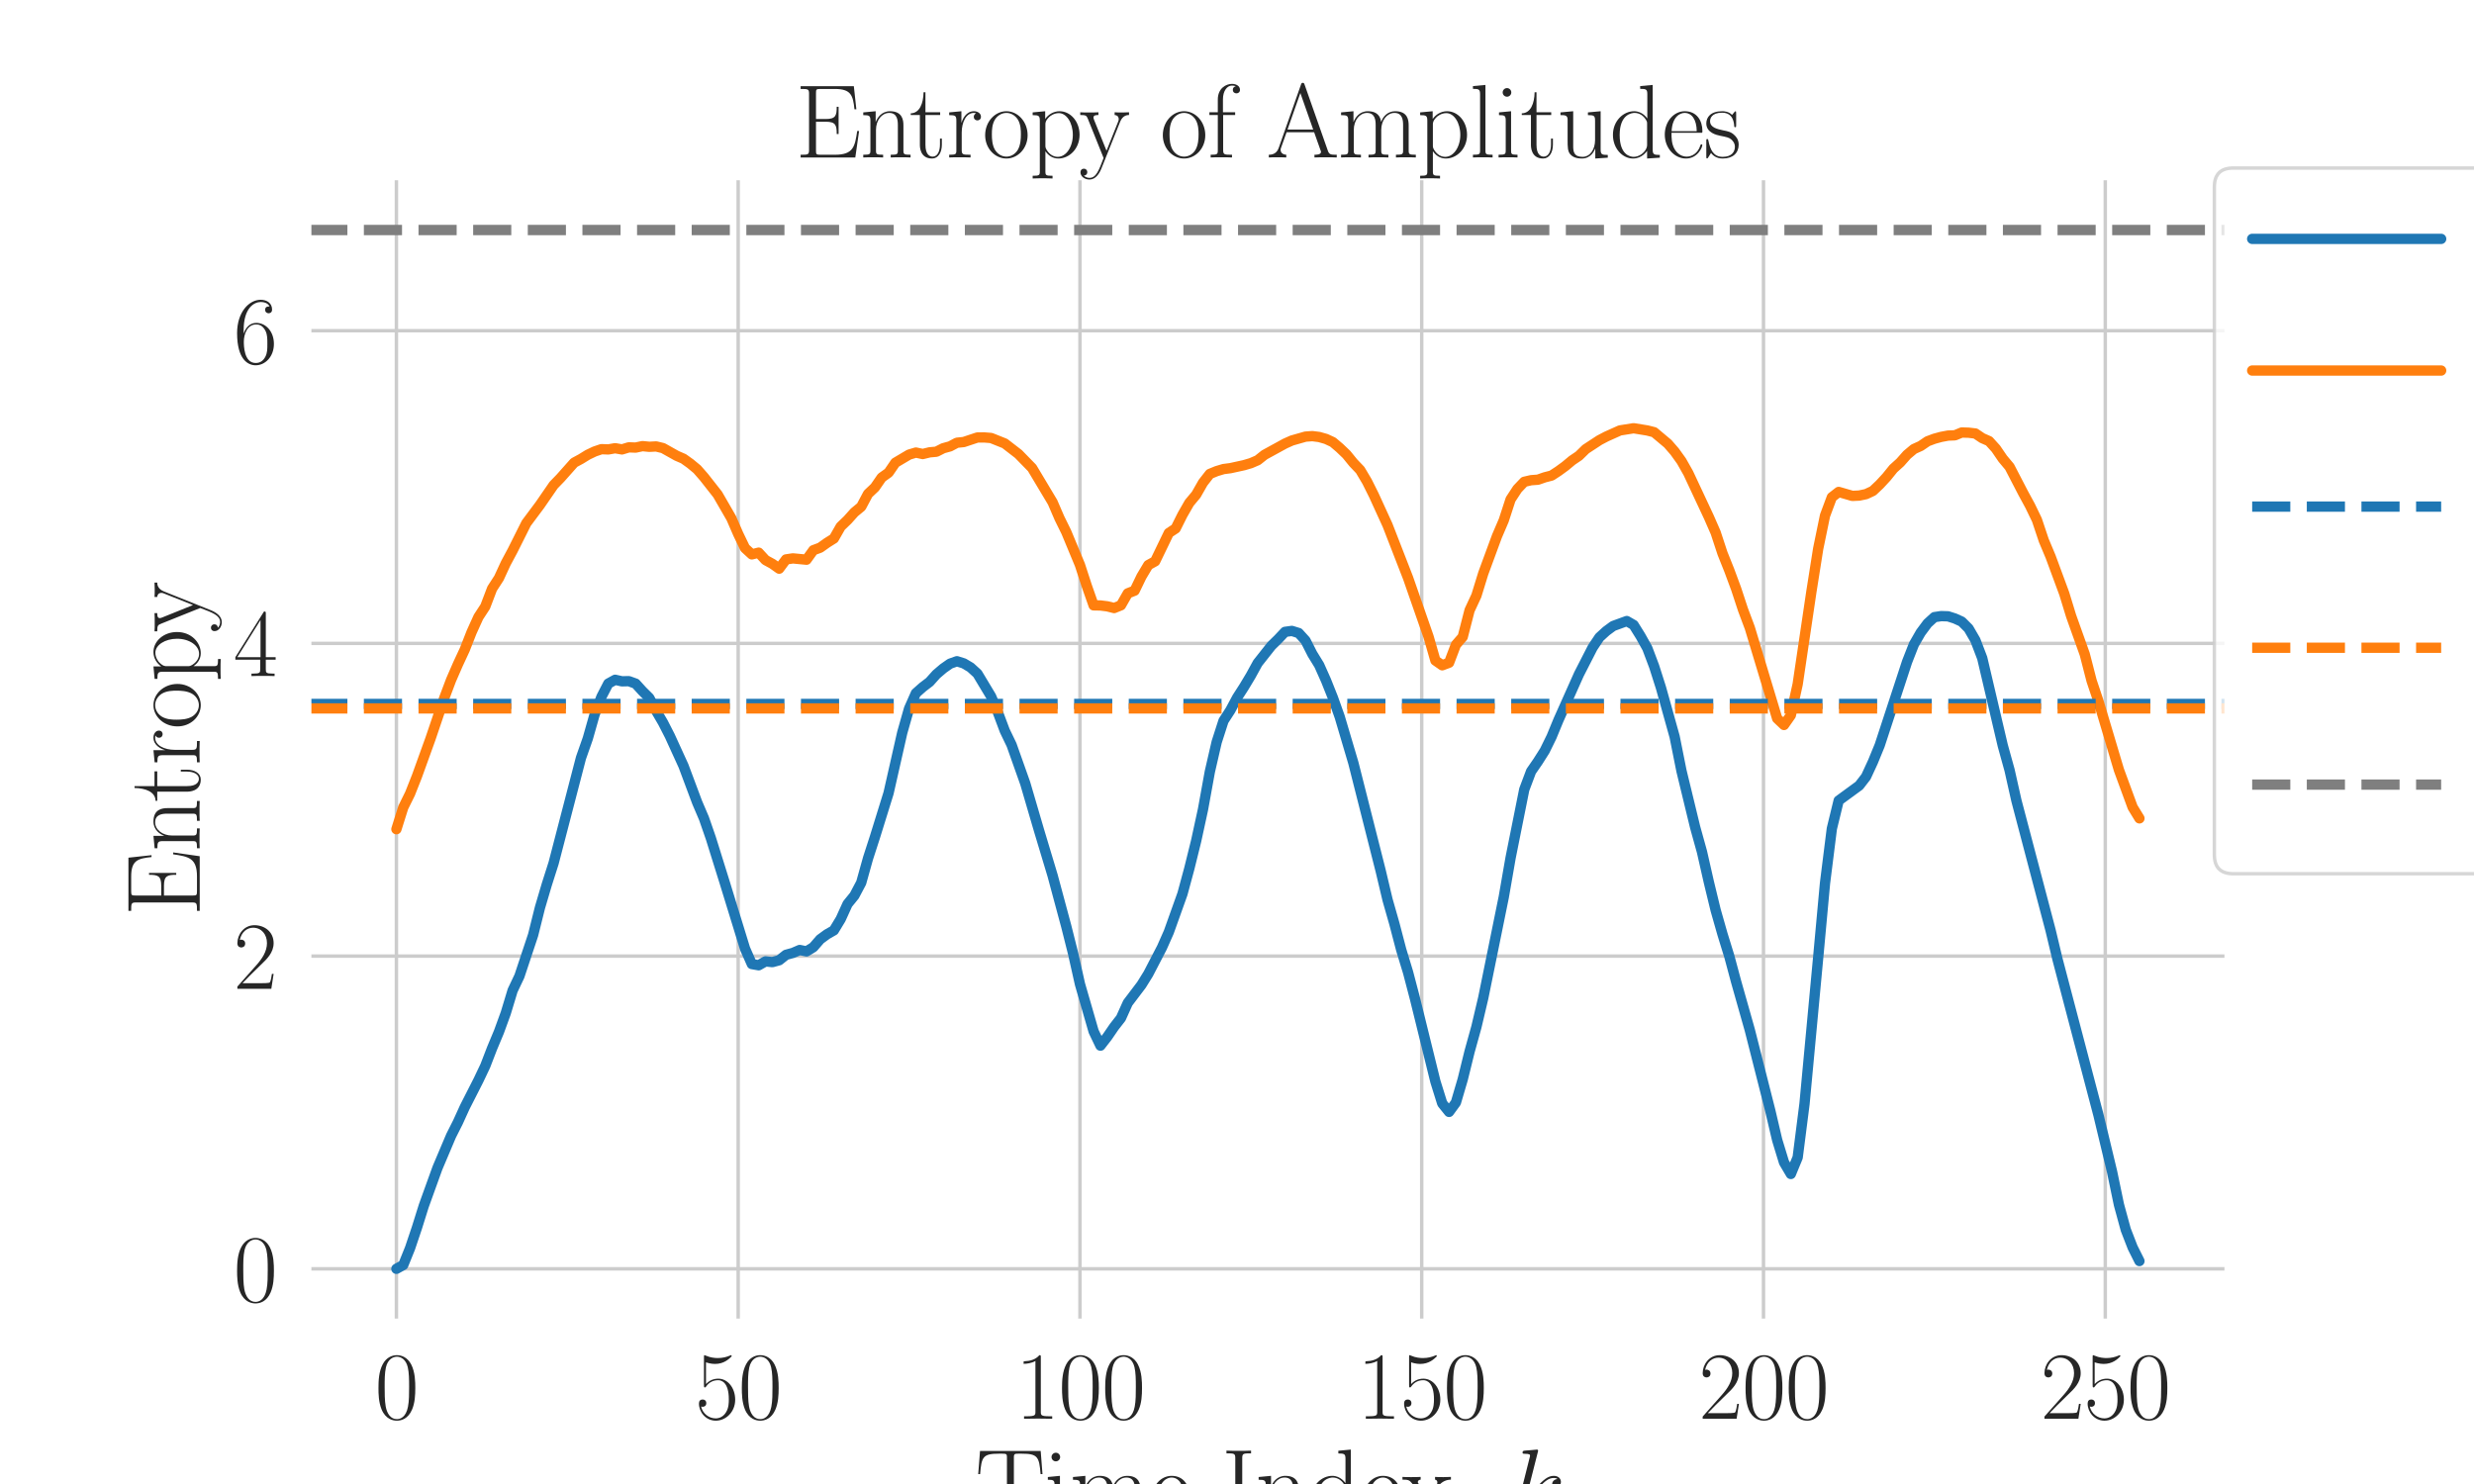 <?xml version="1.0" encoding="utf-8" standalone="no"?>
<!DOCTYPE svg PUBLIC "-//W3C//DTD SVG 1.1//EN"
  "http://www.w3.org/Graphics/SVG/1.1/DTD/svg11.dtd">
<svg xmlns:xlink="http://www.w3.org/1999/xlink" width="720pt" height="432pt" viewBox="0 0 720 432" xmlns="http://www.w3.org/2000/svg" version="1.1">
 <defs>
  <style type="text/css">*{stroke-linejoin: round; stroke-linecap: butt}</style>
 </defs>
 <g id="figure_1">
  <g id="patch_1">
   <path d="M 0 432 
L 720 432 
L 720 0 
L 0 0 
z
" style="fill: #ffffff"/>
  </g>
  <g id="axes_1">
   <g id="patch_2">
    <path d="M 90 384.48 
L 648 384.48 
L 648 51.84 
L 90 51.84 
z
" style="fill: #ffffff"/>
   </g>
   <g id="matplotlib.axis_1">
    <g id="xtick_1">
     <g id="line2d_1">
      <path d="M 115.364 384.48 
L 115.364 51.84 
" clip-path="url(#p16742c517a)" style="fill: none; stroke: #cccccc; stroke-linecap: round"/>
     </g>
     <g id="text_1">
      <!-- $\mathdefault{0}$ -->
      <g style="fill: #262626" transform="translate(109.081 413.006) scale(0.275 -0.275)">
       <defs>
        <path id="CMR17-30" d="M 2688 2038 
C 2688 2430 2682 3099 2413 3613 
C 2176 4063 1798 4224 1466 4224 
C 1158 4224 768 4082 525 3620 
C 269 3137 243 2539 243 2038 
C 243 1671 250 1112 448 623 
C 723 -39 1216 -128 1466 -128 
C 1760 -128 2208 -7 2470 604 
C 2662 1048 2688 1568 2688 2038 
z
M 1466 -26 
C 1056 -26 813 328 723 816 
C 653 1196 653 1749 653 2109 
C 653 2604 653 3015 736 3407 
C 858 3954 1216 4121 1466 4121 
C 1728 4121 2067 3947 2189 3420 
C 2272 3054 2278 2623 2278 2109 
C 2278 1691 2278 1176 2202 797 
C 2067 96 1690 -26 1466 -26 
z
" transform="scale(0.016)"/>
       </defs>
       <use xlink:href="#CMR17-30" transform="scale(0.996)"/>
      </g>
     </g>
    </g>
    <g id="xtick_2">
     <g id="line2d_2">
      <path d="M 214.829 384.48 
L 214.829 51.84 
" clip-path="url(#p16742c517a)" style="fill: none; stroke: #cccccc; stroke-linecap: round"/>
     </g>
     <g id="text_2">
      <!-- $\mathdefault{50}$ -->
      <g style="fill: #262626" transform="translate(202.264 413.006) scale(0.275 -0.275)">
       <defs>
        <path id="CMR17-35" d="M 730 3750 
C 794 3724 1056 3641 1325 3641 
C 1920 3641 2246 3961 2432 4140 
C 2432 4191 2432 4224 2394 4224 
C 2387 4224 2374 4224 2323 4198 
C 2099 4102 1837 4032 1517 4032 
C 1325 4032 1037 4055 723 4191 
C 653 4224 640 4224 634 4224 
C 602 4224 595 4217 595 4090 
L 595 2231 
C 595 2113 595 2080 659 2080 
C 691 2080 704 2093 736 2139 
C 941 2435 1222 2560 1542 2560 
C 1766 2560 2246 2415 2246 1293 
C 2246 1087 2246 716 2054 422 
C 1894 159 1645 25 1370 25 
C 947 25 518 319 403 812 
C 429 806 480 793 506 793 
C 589 793 749 838 749 1036 
C 749 1209 627 1280 506 1280 
C 358 1280 262 1190 262 1011 
C 262 454 704 -128 1382 -128 
C 2042 -128 2669 441 2669 1267 
C 2669 2054 2170 2662 1549 2662 
C 1222 2662 947 2540 730 2304 
L 730 3750 
z
" transform="scale(0.016)"/>
       </defs>
       <use xlink:href="#CMR17-35" transform="scale(0.996)"/>
       <use xlink:href="#CMR17-30" transform="translate(45.69 0) scale(0.996)"/>
      </g>
     </g>
    </g>
    <g id="xtick_3">
     <g id="line2d_3">
      <path d="M 314.294 384.48 
L 314.294 51.84 
" clip-path="url(#p16742c517a)" style="fill: none; stroke: #cccccc; stroke-linecap: round"/>
     </g>
     <g id="text_3">
      <!-- $\mathdefault{100}$ -->
      <g style="fill: #262626" transform="translate(295.447 413.006) scale(0.275 -0.275)">
       <defs>
        <path id="CMR17-31" d="M 1702 4083 
C 1702 4217 1696 4224 1606 4224 
C 1357 3927 979 3833 621 3820 
C 602 3820 570 3820 563 3808 
C 557 3795 557 3782 557 3648 
C 755 3648 1088 3686 1344 3839 
L 1344 467 
C 1344 243 1331 166 781 166 
L 589 166 
L 589 0 
C 896 6 1216 12 1523 12 
C 1830 12 2150 6 2458 0 
L 2458 166 
L 2266 166 
C 1715 166 1702 236 1702 467 
L 1702 4083 
z
" transform="scale(0.016)"/>
       </defs>
       <use xlink:href="#CMR17-31" transform="scale(0.996)"/>
       <use xlink:href="#CMR17-30" transform="translate(45.69 0) scale(0.996)"/>
       <use xlink:href="#CMR17-30" transform="translate(91.381 0) scale(0.996)"/>
      </g>
     </g>
    </g>
    <g id="xtick_4">
     <g id="line2d_4">
      <path d="M 413.759 384.48 
L 413.759 51.84 
" clip-path="url(#p16742c517a)" style="fill: none; stroke: #cccccc; stroke-linecap: round"/>
     </g>
     <g id="text_4">
      <!-- $\mathdefault{150}$ -->
      <g style="fill: #262626" transform="translate(394.912 413.006) scale(0.275 -0.275)">
       <use xlink:href="#CMR17-31" transform="scale(0.996)"/>
       <use xlink:href="#CMR17-35" transform="translate(45.69 0) scale(0.996)"/>
       <use xlink:href="#CMR17-30" transform="translate(91.381 0) scale(0.996)"/>
      </g>
     </g>
    </g>
    <g id="xtick_5">
     <g id="line2d_5">
      <path d="M 513.225 384.48 
L 513.225 51.84 
" clip-path="url(#p16742c517a)" style="fill: none; stroke: #cccccc; stroke-linecap: round"/>
     </g>
     <g id="text_5">
      <!-- $\mathdefault{200}$ -->
      <g style="fill: #262626" transform="translate(494.377 413.006) scale(0.275 -0.275)">
       <defs>
        <path id="CMR17-32" d="M 2669 990 
L 2554 990 
C 2490 537 2438 460 2413 422 
C 2381 371 1920 371 1830 371 
L 602 371 
C 832 620 1280 1073 1824 1596 
C 2214 1966 2669 2400 2669 3033 
C 2669 3788 2067 4224 1395 4224 
C 691 4224 262 3603 262 3027 
C 262 2777 448 2745 525 2745 
C 589 2745 781 2783 781 3007 
C 781 3206 614 3264 525 3264 
C 486 3264 448 3257 422 3244 
C 544 3788 915 4057 1306 4057 
C 1862 4057 2227 3616 2227 3033 
C 2227 2477 1901 1998 1536 1583 
L 262 147 
L 262 0 
L 2515 0 
L 2669 990 
z
" transform="scale(0.016)"/>
       </defs>
       <use xlink:href="#CMR17-32" transform="scale(0.996)"/>
       <use xlink:href="#CMR17-30" transform="translate(45.69 0) scale(0.996)"/>
       <use xlink:href="#CMR17-30" transform="translate(91.381 0) scale(0.996)"/>
      </g>
     </g>
    </g>
    <g id="xtick_6">
     <g id="line2d_6">
      <path d="M 612.69 384.48 
L 612.69 51.84 
" clip-path="url(#p16742c517a)" style="fill: none; stroke: #cccccc; stroke-linecap: round"/>
     </g>
     <g id="text_6">
      <!-- $\mathdefault{250}$ -->
      <g style="fill: #262626" transform="translate(593.843 413.006) scale(0.275 -0.275)">
       <use xlink:href="#CMR17-32" transform="scale(0.996)"/>
       <use xlink:href="#CMR17-35" transform="translate(45.69 0) scale(0.996)"/>
       <use xlink:href="#CMR17-30" transform="translate(91.381 0) scale(0.996)"/>
      </g>
     </g>
    </g>
    <g id="text_7">
     <!-- Time Index, $k$ -->
     <g style="fill: #262626" transform="translate(283.837 443.09) scale(0.3 -0.3)">
      <defs>
       <path id="CMR17-54" d="M 3981 4332 
L 288 4332 
L 179 2924 
L 294 2924 
C 378 3981 467 4166 1453 4166 
C 1568 4166 1754 4166 1805 4159 
C 1926 4140 1926 4064 1926 3917 
L 1926 465 
C 1926 236 1907 166 1376 166 
L 1197 166 
L 1197 0 
C 1504 6 1824 12 2138 12 
C 2451 12 2771 6 3078 0 
L 3078 166 
L 2899 166 
C 2368 166 2349 236 2349 465 
L 2349 3917 
C 2349 4057 2349 4134 2464 4159 
C 2515 4166 2701 4166 2816 4166 
C 3795 4166 3891 3981 3974 2924 
L 4090 2924 
L 3981 4332 
z
" transform="scale(0.016)"/>
       <path id="CMR17-69" d="M 992 3961 
C 992 4102 877 4224 730 4224 
C 589 4224 467 4108 467 3961 
C 467 3820 582 3699 730 3699 
C 870 3699 992 3814 992 3961 
z
M 243 2745 
L 243 2579 
C 602 2579 653 2540 653 2231 
L 653 443 
C 653 198 627 166 218 166 
L 218 0 
C 371 12 646 12 806 12 
C 960 12 1222 12 1370 0 
L 1370 166 
C 992 166 979 205 979 436 
L 979 2816 
L 243 2745 
z
" transform="scale(0.016)"/>
       <path id="CMR17-6d" d="M 4326 1954 
C 4326 2276 4269 2816 3507 2816 
C 3072 2816 2771 2520 2656 2173 
L 2650 2173 
C 2573 2700 2195 2816 1837 2816 
C 1331 2816 1069 2424 973 2166 
L 966 2166 
L 966 2816 
L 211 2745 
L 211 2578 
C 589 2578 646 2540 646 2231 
L 646 443 
C 646 198 621 166 211 166 
L 211 0 
C 365 12 646 12 813 12 
C 979 12 1267 12 1421 0 
L 1421 166 
C 1011 166 986 192 986 443 
L 986 1678 
C 986 2269 1344 2713 1792 2713 
C 2266 2713 2317 2289 2317 1980 
L 2317 443 
C 2317 198 2291 166 1882 166 
L 1882 0 
C 2035 12 2317 12 2483 12 
C 2650 12 2938 12 3091 0 
L 3091 166 
C 2682 166 2656 192 2656 443 
L 2656 1678 
C 2656 2269 3014 2713 3462 2713 
C 3936 2713 3987 2289 3987 1980 
L 3987 443 
C 3987 198 3962 166 3552 166 
L 3552 0 
C 3706 12 3987 12 4154 12 
C 4320 12 4608 12 4762 0 
L 4762 166 
C 4352 166 4326 192 4326 443 
L 4326 1954 
z
" transform="scale(0.016)"/>
       <path id="CMR17-65" d="M 2438 1503 
C 2464 1529 2464 1542 2464 1606 
C 2464 2251 2118 2816 1389 2816 
C 710 2816 173 2175 173 1394 
C 173 554 781 -64 1459 -64 
C 2176 -64 2458 619 2458 755 
C 2458 800 2419 800 2406 800 
C 2362 800 2355 787 2330 709 
C 2189 270 1837 51 1504 51 
C 1229 51 954 206 781 490 
C 582 819 582 1200 582 1503 
L 2438 1503 
z
M 589 1600 
C 634 2511 1126 2713 1382 2713 
C 1818 2713 2112 2308 2118 1600 
L 589 1600 
z
" transform="scale(0.016)"/>
       <path id="CMR17-49" d="M 1261 3898 
C 1261 4185 1338 4185 1798 4185 
L 1798 4352 
C 1594 4339 1267 4339 1050 4339 
C 832 4339 506 4339 301 4352 
L 301 4185 
C 762 4185 838 4185 838 3898 
L 838 453 
C 838 166 762 166 301 166 
L 301 0 
C 506 12 832 12 1050 12 
C 1267 12 1594 12 1798 0 
L 1798 166 
C 1338 166 1261 166 1261 453 
L 1261 3898 
z
" transform="scale(0.016)"/>
       <path id="CMR17-6e" d="M 2656 1954 
C 2656 2282 2592 2816 1837 2816 
C 1331 2816 1069 2424 973 2166 
L 966 2166 
L 966 2816 
L 211 2745 
L 211 2578 
C 589 2578 646 2540 646 2231 
L 646 443 
C 646 198 621 166 211 166 
L 211 0 
C 365 12 646 12 813 12 
C 979 12 1267 12 1421 0 
L 1421 166 
C 1011 166 986 192 986 443 
L 986 1678 
C 986 2269 1344 2713 1792 2713 
C 2266 2713 2317 2289 2317 1980 
L 2317 443 
C 2317 198 2291 166 1882 166 
L 1882 0 
C 2035 12 2317 12 2483 12 
C 2650 12 2938 12 3091 0 
L 3091 166 
C 2682 166 2656 192 2656 443 
L 2656 1954 
z
" transform="scale(0.016)"/>
       <path id="CMR17-64" d="M 1869 4345 
L 1869 4179 
C 2246 4179 2304 4141 2304 3843 
L 2304 2371 
C 2278 2403 2016 2816 1498 2816 
C 845 2816 211 2228 211 1376 
C 211 529 806 -64 1434 -64 
C 1978 -64 2259 361 2291 406 
L 2291 -64 
L 3066 -13 
L 3066 154 
C 2688 154 2630 193 2630 503 
L 2630 4416 
L 1869 4345 
z
M 2291 762 
C 2291 568 2176 393 2029 264 
C 1811 70 1594 38 1472 38 
C 1286 38 621 135 621 1369 
C 621 2636 1363 2713 1530 2713 
C 1824 2713 2061 2545 2208 2313 
C 2291 2177 2291 2157 2291 2041 
L 2291 762 
z
" transform="scale(0.016)"/>
       <path id="CMR17-78" d="M 1664 1491 
C 1856 1740 2074 2022 2253 2233 
C 2464 2476 2707 2579 2989 2585 
L 2989 2752 
C 2880 2745 2656 2739 2541 2739 
C 2368 2739 2170 2739 2022 2752 
L 2022 2585 
C 2112 2572 2163 2508 2163 2419 
C 2163 2304 2099 2233 2067 2188 
L 1594 1587 
L 1030 2323 
C 973 2393 973 2406 973 2438 
C 973 2515 1037 2579 1146 2585 
L 1146 2752 
C 992 2739 717 2739 557 2739 
C 384 2739 179 2739 38 2752 
L 38 2585 
C 384 2585 461 2560 614 2368 
L 1350 1414 
C 1363 1401 1395 1363 1395 1344 
C 1395 1318 838 633 768 544 
C 480 198 179 172 6 166 
L 6 0 
C 115 6 339 12 454 12 
C 582 12 864 12 979 0 
L 979 166 
C 941 172 838 185 838 332 
C 838 448 890 518 947 595 
L 1478 1248 
L 2035 524 
C 2086 454 2163 358 2163 313 
C 2163 224 2086 172 1984 166 
L 1984 0 
C 2138 12 2413 12 2573 12 
C 2746 12 2950 12 3091 0 
L 3091 166 
C 2771 166 2675 179 2522 377 
L 1664 1491 
z
" transform="scale(0.016)"/>
       <path id="CMR17-2c" d="M 1011 102 
C 1024 44 1024 25 1024 -76 
C 1024 -451 896 -795 627 -1108 
C 595 -1140 595 -1152 595 -1165 
C 595 -1191 621 -1216 646 -1216 
C 685 -1216 1126 -776 1126 -82 
C 1126 128 1101 524 800 524 
C 659 524 538 428 538 262 
C 538 96 659 0 800 0 
C 877 0 960 32 1011 102 
z
" transform="scale(0.016)"/>
       <path id="CMMI12-6b" d="M 1798 4255 
C 1805 4281 1818 4319 1818 4351 
C 1818 4416 1754 4416 1741 4416 
C 1734 4416 1504 4396 1389 4383 
C 1280 4377 1184 4364 1069 4358 
C 915 4345 870 4339 870 4223 
C 870 4159 934 4159 998 4159 
C 1325 4159 1325 4103 1325 4040 
C 1325 4014 1325 4002 1293 3888 
L 378 250 
C 352 153 352 141 352 102 
C 352 -39 461 -64 525 -64 
C 704 -64 742 76 794 275 
L 1094 1476 
C 1555 1425 1830 1232 1830 924 
C 1830 885 1830 860 1811 763 
C 1786 667 1786 590 1786 558 
C 1786 185 2029 -64 2355 -64 
C 2650 -64 2803 205 2854 295 
C 2989 532 3072 892 3072 917 
C 3072 949 3046 975 3008 975 
C 2950 975 2944 949 2918 847 
C 2829 513 2694 64 2368 64 
C 2240 64 2157 128 2157 372 
C 2157 494 2182 635 2208 731 
C 2234 847 2234 853 2234 930 
C 2234 1309 1894 1521 1306 1598 
C 1536 1739 1766 1989 1856 2086 
C 2221 2495 2470 2687 2765 2687 
C 2912 2687 2950 2655 2995 2624 
C 2758 2598 2669 2431 2669 2303 
C 2669 2150 2790 2099 2880 2099 
C 3053 2099 3206 2246 3206 2451 
C 3206 2634 3059 2816 2771 2816 
C 2419 2816 2131 2579 1677 2067 
C 1613 1989 1376 1746 1139 1656 
L 1798 4255 
z
" transform="scale(0.016)"/>
      </defs>
      <use xlink:href="#CMR17-54" transform="scale(0.996)"/>
      <use xlink:href="#CMR17-69" transform="translate(66.51 0) scale(0.996)"/>
      <use xlink:href="#CMR17-6d" transform="translate(91.381 0) scale(0.996)"/>
      <use xlink:href="#CMR17-65" transform="translate(168.301 0) scale(0.996)"/>
      <use xlink:href="#CMR17-49" transform="translate(238.862 0) scale(0.996)"/>
      <use xlink:href="#CMR17-6e" transform="translate(271.501 0) scale(0.996)"/>
      <use xlink:href="#CMR17-64" transform="translate(322.396 0) scale(0.996)"/>
      <use xlink:href="#CMR17-65" transform="translate(373.291 0) scale(0.996)"/>
      <use xlink:href="#CMR17-78" transform="translate(413.777 0) scale(0.996)"/>
      <use xlink:href="#CMR17-2c" transform="translate(462.07 0) scale(0.996)"/>
      <use xlink:href="#CMMI12-6b" transform="translate(517.017 0) scale(0.996)"/>
     </g>
    </g>
   </g>
   <g id="matplotlib.axis_2">
    <g id="ytick_1">
     <g id="line2d_7">
      <path d="M 90 369.36 
L 648 369.36 
" clip-path="url(#p16742c517a)" style="fill: none; stroke: #cccccc; stroke-linecap: round"/>
     </g>
     <g id="text_8">
      <!-- $\mathdefault{0}$ -->
      <g style="fill: #262626" transform="translate(67.935 378.873) scale(0.275 -0.275)">
       <use xlink:href="#CMR17-30" transform="scale(0.996)"/>
      </g>
     </g>
    </g>
    <g id="ytick_2">
     <g id="line2d_8">
      <path d="M 90 278.329 
L 648 278.329 
" clip-path="url(#p16742c517a)" style="fill: none; stroke: #cccccc; stroke-linecap: round"/>
     </g>
     <g id="text_9">
      <!-- $\mathdefault{2}$ -->
      <g style="fill: #262626" transform="translate(67.935 287.841) scale(0.275 -0.275)">
       <use xlink:href="#CMR17-32" transform="scale(0.996)"/>
      </g>
     </g>
    </g>
    <g id="ytick_3">
     <g id="line2d_9">
      <path d="M 90 187.297 
L 648 187.297 
" clip-path="url(#p16742c517a)" style="fill: none; stroke: #cccccc; stroke-linecap: round"/>
     </g>
     <g id="text_10">
      <!-- $\mathdefault{4}$ -->
      <g style="fill: #262626" transform="translate(67.935 196.81) scale(0.275 -0.275)">
       <defs>
        <path id="CMR17-34" d="M 2150 4147 
C 2150 4281 2144 4288 2029 4288 
L 128 1254 
L 128 1088 
L 1779 1088 
L 1779 460 
C 1779 230 1766 166 1318 166 
L 1197 166 
L 1197 0 
C 1402 12 1747 12 1965 12 
C 2182 12 2528 12 2733 0 
L 2733 166 
L 2611 166 
C 2163 166 2150 230 2150 460 
L 2150 1088 
L 2803 1088 
L 2803 1254 
L 2150 1254 
L 2150 4147 
z
M 1798 3723 
L 1798 1254 
L 256 1254 
L 1798 3723 
z
" transform="scale(0.016)"/>
       </defs>
       <use xlink:href="#CMR17-34" transform="scale(0.996)"/>
      </g>
     </g>
    </g>
    <g id="ytick_4">
     <g id="line2d_10">
      <path d="M 90 96.266 
L 648 96.266 
" clip-path="url(#p16742c517a)" style="fill: none; stroke: #cccccc; stroke-linecap: round"/>
     </g>
     <g id="text_11">
      <!-- $\mathdefault{6}$ -->
      <g style="fill: #262626" transform="translate(67.935 105.779) scale(0.275 -0.275)">
       <defs>
        <path id="CMR17-36" d="M 678 2198 
C 678 3712 1395 4076 1811 4076 
C 1946 4076 2272 4049 2400 3782 
C 2298 3782 2106 3782 2106 3558 
C 2106 3385 2246 3328 2336 3328 
C 2394 3328 2566 3353 2566 3571 
C 2566 3987 2246 4224 1805 4224 
C 1043 4224 243 3411 243 2011 
C 243 257 966 -128 1478 -128 
C 2099 -128 2688 431 2688 1295 
C 2688 2101 2170 2688 1517 2688 
C 1126 2688 838 2430 678 1979 
L 678 2198 
z
M 1478 25 
C 691 25 691 1212 691 1450 
C 691 1914 909 2585 1504 2585 
C 1613 2585 1926 2585 2138 2140 
C 2253 1889 2253 1624 2253 1302 
C 2253 954 2253 696 2118 438 
C 1978 173 1773 25 1478 25 
z
" transform="scale(0.016)"/>
       </defs>
       <use xlink:href="#CMR17-36" transform="scale(0.996)"/>
      </g>
     </g>
    </g>
    <g id="text_12">
     <!-- Entropy -->
     <g style="fill: #262626" transform="translate(58.122 266.718) rotate(-90) scale(0.3 -0.3)">
      <defs>
       <path id="CMR17-45" d="M 3885 1614 
L 3770 1614 
C 3629 676 3546 166 2419 166 
L 1530 166 
C 1274 166 1261 198 1261 415 
L 1261 2176 
L 1862 2176 
C 2464 2176 2522 1959 2522 1429 
L 2637 1429 
L 2637 3086 
L 2522 3086 
C 2522 2558 2464 2342 1862 2342 
L 1261 2342 
L 1261 3924 
C 1261 4141 1274 4172 1530 4172 
L 2406 4172 
C 3398 4172 3514 3778 3603 2933 
L 3718 2933 
L 3565 4339 
L 326 4339 
L 326 4172 
C 768 4172 838 4172 838 3886 
L 838 453 
C 838 166 768 166 326 166 
L 326 0 
L 3654 0 
L 3885 1614 
z
" transform="scale(0.016)"/>
       <path id="CMR17-74" d="M 966 2585 
L 1862 2585 
L 1862 2752 
L 966 2752 
L 966 3968 
L 851 3968 
C 838 3292 614 2700 70 2687 
L 70 2585 
L 627 2585 
L 627 778 
C 627 655 627 -64 1370 -64 
C 1747 -64 1965 308 1965 784 
L 1965 1151 
L 1850 1151 
L 1850 790 
C 1850 347 1677 51 1408 51 
C 1222 51 966 179 966 765 
L 966 2585 
z
" transform="scale(0.016)"/>
       <path id="CMR17-72" d="M 960 1517 
C 960 2134 1222 2713 1702 2713 
C 1747 2713 1792 2707 1837 2687 
C 1837 2687 1696 2642 1696 2475 
C 1696 2321 1818 2257 1914 2257 
C 1990 2257 2131 2302 2131 2482 
C 2131 2687 1926 2816 1709 2816 
C 1222 2816 1011 2340 947 2115 
L 941 2115 
L 941 2816 
L 198 2745 
L 198 2578 
C 576 2578 634 2540 634 2231 
L 634 443 
C 634 198 608 166 198 166 
L 198 0 
C 352 12 646 12 813 12 
C 998 12 1325 12 1498 0 
L 1498 166 
C 1037 166 960 166 960 455 
L 960 1517 
z
" transform="scale(0.016)"/>
       <path id="CMR17-6f" d="M 2758 1356 
C 2758 2176 2163 2816 1466 2816 
C 768 2816 173 2176 173 1356 
C 173 550 768 -64 1466 -64 
C 2163 -64 2758 550 2758 1356 
z
M 1466 51 
C 1165 51 909 230 762 480 
C 602 768 582 1126 582 1408 
C 582 1676 595 2009 762 2297 
C 890 2508 1139 2713 1466 2713 
C 1754 2713 1997 2553 2150 2329 
C 2349 2028 2349 1606 2349 1408 
C 2349 1158 2336 774 2163 467 
C 1984 172 1709 51 1466 51 
z
" transform="scale(0.016)"/>
       <path id="CMR17-70" d="M 1408 -1114 
C 998 -1114 973 -1088 973 -834 
L 973 380 
C 1158 109 1427 -64 1766 -64 
C 2406 -64 3053 503 3053 1382 
C 3053 2196 2496 2816 1837 2816 
C 1453 2816 1139 2603 960 2345 
L 960 2816 
L 198 2745 
L 198 2577 
C 576 2577 634 2539 634 2228 
L 634 -834 
C 634 -1081 608 -1114 198 -1114 
L 198 -1280 
C 352 -1268 634 -1268 800 -1268 
C 966 -1268 1254 -1268 1408 -1280 
L 1408 -1114 
z
M 973 2015 
C 973 2106 973 2241 1222 2481 
C 1254 2506 1472 2700 1792 2700 
C 2259 2700 2643 2112 2643 1376 
C 2643 639 2234 38 1728 38 
C 1498 38 1248 148 1056 451 
C 973 594 973 632 973 736 
L 973 2015 
z
" transform="scale(0.016)"/>
       <path id="CMR17-79" d="M 2496 2183 
C 2656 2579 2944 2585 3034 2585 
L 3034 2752 
C 2912 2745 2752 2739 2630 2739 
C 2496 2739 2285 2739 2157 2752 
L 2157 2585 
C 2400 2566 2406 2384 2406 2332 
C 2406 2268 2394 2235 2362 2158 
L 1664 409 
L 902 2300 
C 870 2378 870 2423 870 2430 
C 870 2572 1018 2585 1171 2585 
L 1171 2752 
C 1018 2739 742 2739 582 2739 
C 410 2739 205 2739 64 2752 
L 64 2585 
C 410 2585 448 2553 531 2345 
L 1485 -31 
C 1197 -795 1030 -1242 627 -1242 
C 557 -1242 397 -1223 282 -1106 
C 429 -1093 493 -1002 493 -892 
C 493 -782 416 -685 288 -685 
C 147 -685 77 -782 77 -899 
C 77 -1158 339 -1344 627 -1344 
C 998 -1344 1229 -983 1357 -659 
L 2496 2183 
z
" transform="scale(0.016)"/>
      </defs>
      <use xlink:href="#CMR17-45" transform="scale(0.996)"/>
      <use xlink:href="#CMR17-6e" transform="translate(62.586 0) scale(0.996)"/>
      <use xlink:href="#CMR17-74" transform="translate(110.879 0) scale(0.996)"/>
      <use xlink:href="#CMR17-72" transform="translate(146.16 0) scale(0.996)"/>
      <use xlink:href="#CMR17-6f" transform="translate(181.441 0) scale(0.996)"/>
      <use xlink:href="#CMR17-70" transform="translate(227.131 0) scale(0.996)"/>
      <use xlink:href="#CMR17-79" transform="translate(275.424 0) scale(0.996)"/>
     </g>
    </g>
   </g>
   <g id="line2d_11">
    <path d="M 115.364 369.36 
L 117.353 368.258 
L 119.342 363.328 
L 121.332 357.409 
L 123.321 351.058 
L 127.299 340.027 
L 131.278 330.623 
L 133.267 326.679 
L 135.257 322.306 
L 139.235 314.482 
L 141.225 310.294 
L 143.214 305.142 
L 145.203 300.381 
L 147.193 294.917 
L 149.182 288.346 
L 151.171 284.149 
L 155.15 272.181 
L 157.139 264.207 
L 159.128 257.483 
L 161.118 251.234 
L 169.075 220.64 
L 171.064 214.975 
L 173.053 207.967 
L 175.043 202.84 
L 177.032 198.99 
L 179.021 197.887 
L 181.011 198.336 
L 183 198.288 
L 184.989 199.003 
L 186.979 201.194 
L 188.968 203.166 
L 190.957 206.946 
L 192.947 210.345 
L 194.936 214.231 
L 198.914 222.94 
L 202.893 233.586 
L 204.882 238.243 
L 206.872 243.981 
L 210.85 256.726 
L 216.818 276.127 
L 218.807 280.644 
L 220.797 280.992 
L 222.786 279.861 
L 224.775 280.078 
L 226.765 279.532 
L 228.754 277.951 
L 230.743 277.404 
L 232.733 276.545 
L 234.722 276.958 
L 236.711 275.722 
L 238.701 273.423 
L 240.69 271.968 
L 242.679 270.828 
L 244.668 267.542 
L 246.658 263.167 
L 248.647 260.719 
L 250.636 256.955 
L 252.626 249.839 
L 254.615 243.695 
L 258.594 230.873 
L 262.572 213.303 
L 264.561 206.288 
L 266.551 201.792 
L 268.54 200.028 
L 270.529 198.51 
L 272.519 196.292 
L 274.508 194.594 
L 276.497 193.2 
L 278.487 192.486 
L 280.476 193.111 
L 282.465 194.29 
L 284.455 196.102 
L 288.433 202.728 
L 290.422 207.412 
L 292.412 212.716 
L 294.401 216.847 
L 298.38 228.07 
L 302.358 241.655 
L 306.337 254.885 
L 310.316 269.671 
L 312.305 277.584 
L 314.294 286.456 
L 318.273 300.233 
L 320.262 304.393 
L 322.251 301.828 
L 324.241 298.922 
L 326.23 296.366 
L 328.219 291.952 
L 332.198 286.701 
L 334.187 283.492 
L 338.166 275.816 
L 340.155 271.322 
L 344.134 260.186 
L 346.123 252.828 
L 348.112 244.791 
L 350.102 235.628 
L 352.091 224.662 
L 354.08 216.026 
L 356.07 209.843 
L 358.059 206.766 
L 360.048 203.069 
L 362.037 199.975 
L 364.027 196.658 
L 366.016 193.026 
L 369.995 187.993 
L 371.984 186.047 
L 373.973 183.938 
L 375.963 183.663 
L 377.952 184.279 
L 379.941 186.466 
L 381.93 190.389 
L 383.92 193.626 
L 385.909 198.085 
L 387.898 203.082 
L 389.888 208.667 
L 393.866 222.101 
L 401.824 253.545 
L 403.813 261.934 
L 405.802 268.909 
L 407.791 276.5 
L 409.781 283.049 
L 411.77 290.631 
L 417.738 314.829 
L 419.727 321.206 
L 421.717 323.681 
L 423.706 320.953 
L 425.695 314.192 
L 427.684 306.115 
L 429.674 298.938 
L 431.663 290.511 
L 437.631 261.16 
L 439.62 249.719 
L 443.599 229.835 
L 445.588 224.552 
L 447.578 221.667 
L 449.567 218.528 
L 451.556 214.468 
L 453.545 209.639 
L 459.513 196.273 
L 463.492 188.5 
L 465.481 185.524 
L 467.471 183.706 
L 469.46 182.239 
L 473.439 180.785 
L 475.428 181.932 
L 477.417 185.127 
L 479.406 188.686 
L 481.396 193.966 
L 483.385 200.211 
L 487.364 214.464 
L 489.353 224.413 
L 493.332 240.815 
L 495.321 247.984 
L 497.31 256.749 
L 499.299 264.953 
L 501.289 271.94 
L 503.278 278.395 
L 505.267 285.808 
L 509.246 299.872 
L 515.214 323.378 
L 517.203 331.86 
L 519.193 338.375 
L 521.182 341.753 
L 523.171 336.933 
L 525.16 321.334 
L 529.139 278.733 
L 531.128 257.09 
L 533.118 241.221 
L 535.107 233.049 
L 541.075 228.687 
L 543.064 226.113 
L 545.053 221.804 
L 547.043 216.961 
L 555 192.679 
L 556.989 187.605 
L 558.979 184.142 
L 560.968 181.47 
L 562.957 179.651 
L 564.947 179.353 
L 566.936 179.415 
L 568.925 180.048 
L 570.914 180.952 
L 572.904 182.941 
L 574.893 186.368 
L 576.882 191.581 
L 582.85 217.007 
L 584.84 224.198 
L 586.829 233.056 
L 596.775 270.833 
L 598.765 279.16 
L 610.701 324.578 
L 614.679 341.137 
L 616.668 350.698 
L 618.658 357.984 
L 620.647 363.114 
L 622.636 367.097 
L 622.636 367.097 
" clip-path="url(#p16742c517a)" style="fill: none; stroke: #1f77b4; stroke-width: 3; stroke-linecap: round"/>
   </g>
   <g id="line2d_12">
    <path d="M 115.364 241.379 
L 117.353 235.057 
L 119.342 231.027 
L 121.332 225.985 
L 125.31 214.958 
L 129.289 203.194 
L 131.278 197.93 
L 133.267 193.364 
L 135.257 189.085 
L 137.246 184.011 
L 139.235 179.624 
L 141.225 176.575 
L 143.214 171.358 
L 145.203 168.284 
L 147.193 163.975 
L 149.182 160.269 
L 153.16 152.322 
L 157.139 146.989 
L 161.118 141.215 
L 163.107 139.163 
L 167.086 134.685 
L 169.075 133.61 
L 171.064 132.384 
L 173.053 131.433 
L 175.043 130.754 
L 177.032 130.831 
L 179.021 130.481 
L 181.011 130.828 
L 183 130.226 
L 184.989 130.294 
L 186.979 129.871 
L 188.968 130.066 
L 190.957 129.961 
L 192.947 130.444 
L 196.925 132.674 
L 198.914 133.539 
L 200.904 134.965 
L 202.893 136.613 
L 204.882 138.888 
L 208.861 143.954 
L 212.84 150.851 
L 214.829 155.43 
L 216.818 159.554 
L 218.807 161.382 
L 220.797 160.882 
L 222.786 163.043 
L 224.775 164.126 
L 226.765 165.539 
L 228.754 162.851 
L 230.743 162.549 
L 234.722 162.932 
L 236.711 160.168 
L 238.701 159.426 
L 240.69 158.009 
L 242.679 156.759 
L 244.668 153.277 
L 246.658 151.367 
L 248.647 149.147 
L 250.636 147.507 
L 252.626 143.769 
L 254.615 141.89 
L 256.604 139.013 
L 258.594 137.597 
L 260.583 134.695 
L 264.561 132.339 
L 266.551 131.743 
L 268.54 132.169 
L 270.529 131.68 
L 272.519 131.496 
L 274.508 130.485 
L 276.497 129.939 
L 278.487 128.88 
L 280.476 128.677 
L 284.455 127.354 
L 286.444 127.342 
L 288.433 127.502 
L 292.412 129.093 
L 296.39 132.162 
L 300.369 136.238 
L 306.337 146.218 
L 308.326 150.831 
L 310.316 154.871 
L 314.294 164.451 
L 316.283 170.554 
L 318.273 176.222 
L 320.262 176.257 
L 322.251 176.506 
L 324.241 177.005 
L 326.23 176.201 
L 328.219 172.723 
L 330.209 171.939 
L 332.198 167.821 
L 334.187 164.491 
L 336.176 163.397 
L 340.155 155.156 
L 342.144 153.838 
L 344.134 149.856 
L 346.123 146.387 
L 348.112 144.006 
L 350.102 140.515 
L 352.091 137.961 
L 354.08 137.146 
L 356.07 136.549 
L 358.059 136.29 
L 362.037 135.42 
L 364.027 134.833 
L 366.016 133.981 
L 368.005 132.401 
L 373.973 129.129 
L 375.963 128.236 
L 379.941 127.101 
L 381.93 126.959 
L 383.92 127.213 
L 385.909 127.78 
L 387.898 128.702 
L 389.888 130.392 
L 391.877 132.296 
L 393.866 134.74 
L 395.856 136.826 
L 397.845 140.179 
L 399.834 144.167 
L 403.813 152.877 
L 409.781 168.231 
L 415.749 185.361 
L 417.738 192.278 
L 419.727 193.666 
L 421.717 192.92 
L 423.706 187.689 
L 425.695 185.399 
L 427.684 177.657 
L 429.674 173.381 
L 431.663 166.926 
L 435.642 156.12 
L 437.631 151.478 
L 439.62 145.379 
L 441.61 142.338 
L 443.599 140.254 
L 445.588 139.789 
L 447.578 139.643 
L 449.567 138.952 
L 451.556 138.44 
L 453.545 137.139 
L 455.535 135.685 
L 457.524 134.029 
L 459.513 132.683 
L 461.503 130.735 
L 465.481 128.13 
L 467.471 127.086 
L 471.449 125.298 
L 475.428 124.663 
L 479.406 125.312 
L 481.396 125.817 
L 485.374 129.153 
L 487.364 131.443 
L 489.353 134.211 
L 491.342 137.729 
L 497.31 150.483 
L 499.299 155.031 
L 501.289 161.071 
L 503.278 166.052 
L 505.267 171.422 
L 507.257 177.464 
L 509.246 182.781 
L 517.203 209.158 
L 519.193 211.042 
L 521.182 208.204 
L 523.171 199.17 
L 527.15 172.32 
L 529.139 159.734 
L 531.128 150.086 
L 533.118 144.756 
L 535.107 143.204 
L 539.086 144.358 
L 541.075 144.262 
L 543.064 143.843 
L 545.053 142.913 
L 547.043 141.036 
L 549.032 138.884 
L 551.021 136.425 
L 553.011 134.626 
L 555 132.381 
L 556.989 130.716 
L 558.979 129.816 
L 560.968 128.459 
L 562.957 127.717 
L 564.947 127.176 
L 566.936 126.803 
L 568.925 126.723 
L 570.914 125.907 
L 572.904 125.962 
L 574.893 126.194 
L 576.882 127.538 
L 578.872 128.412 
L 580.861 130.609 
L 582.85 133.518 
L 584.84 135.9 
L 588.818 143.573 
L 590.807 147.23 
L 592.797 151.348 
L 594.786 157.287 
L 596.775 162.033 
L 600.754 172.808 
L 602.743 179.305 
L 606.722 190.464 
L 608.711 198.181 
L 610.701 204.12 
L 616.668 224.138 
L 620.647 234.971 
L 622.636 238.229 
L 622.636 238.229 
" clip-path="url(#p16742c517a)" style="fill: none; stroke: #ff7f0e; stroke-width: 3; stroke-linecap: round"/>
   </g>
   <g id="line2d_13">
    <path d="M 90 204.923 
L 648 204.923 
" clip-path="url(#p16742c517a)" style="fill: none; stroke-dasharray: 11.1,4.8; stroke-dashoffset: 0; stroke: #1f77b4; stroke-width: 3"/>
   </g>
   <g id="line2d_14">
    <path d="M 90 206.223 
L 648 206.223 
" clip-path="url(#p16742c517a)" style="fill: none; stroke-dasharray: 11.1,4.8; stroke-dashoffset: 0; stroke: #ff7f0e; stroke-width: 3"/>
   </g>
   <g id="line2d_15">
    <path d="M 90 66.96 
L 648 66.96 
" clip-path="url(#p16742c517a)" style="fill: none; stroke-dasharray: 11.1,4.8; stroke-dashoffset: 0; stroke: #7f7f7f; stroke-width: 3"/>
   </g>
   <g id="patch_3">
    <path d="M 90 384.48 
L 90 51.84 
" style="fill: none; stroke: #ffffff; stroke-width: 1.25; stroke-linejoin: miter; stroke-linecap: square"/>
   </g>
   <g id="patch_4">
    <path d="M 648 384.48 
L 648 51.84 
" style="fill: none; stroke: #ffffff; stroke-width: 1.25; stroke-linejoin: miter; stroke-linecap: square"/>
   </g>
   <g id="patch_5">
    <path d="M 90 384.48 
L 648 384.48 
" style="fill: none; stroke: #ffffff; stroke-width: 1.25; stroke-linejoin: miter; stroke-linecap: square"/>
   </g>
   <g id="patch_6">
    <path d="M 90 51.84 
L 648 51.84 
" style="fill: none; stroke: #ffffff; stroke-width: 1.25; stroke-linejoin: miter; stroke-linecap: square"/>
   </g>
   <g id="text_13">
    <!-- Entropy of Amplitudes -->
    <g style="fill: #262626" transform="translate(231.447 45.84) scale(0.3 -0.3)">
     <defs>
      <path id="CMR17-66" d="M 979 2585 
L 1709 2585 
L 1709 2752 
L 966 2752 
L 966 3539 
C 966 4076 1235 4377 1510 4377 
C 1594 4377 1690 4363 1754 4339 
C 1702 4326 1568 4281 1568 4121 
C 1568 3955 1696 3904 1786 3904 
C 1875 3904 2003 3955 2003 4121 
C 2003 4353 1773 4480 1517 4480 
C 1152 4480 653 4211 653 3526 
L 653 2752 
L 141 2752 
L 141 2585 
L 653 2585 
L 653 441 
C 653 198 627 166 218 166 
L 218 0 
C 371 12 666 12 832 12 
C 1018 12 1344 12 1517 0 
L 1517 166 
C 1056 166 979 166 979 454 
L 979 2585 
z
" transform="scale(0.016)"/>
      <path id="CMR17-41" d="M 2323 4441 
C 2291 4524 2278 4544 2214 4544 
C 2150 4544 2138 4524 2106 4441 
L 749 580 
C 627 236 371 166 147 166 
L 147 0 
C 262 12 518 12 640 12 
C 800 12 1056 12 1210 0 
L 1210 166 
C 909 179 864 382 864 459 
C 864 516 877 548 890 586 
L 1229 1536 
L 2906 1536 
L 3290 453 
C 3322 376 3322 363 3322 338 
C 3322 166 3046 166 2925 166 
L 2925 0 
C 3110 12 3443 12 3642 12 
C 3808 12 4128 12 4282 0 
L 4282 166 
C 3942 166 3827 166 3744 402 
L 2323 4441 
z
M 2067 3924 
L 2848 1702 
L 1286 1702 
L 2067 3924 
z
" transform="scale(0.016)"/>
      <path id="CMR17-6c" d="M 979 4416 
L 218 4345 
L 218 4179 
C 595 4179 653 4141 653 3835 
L 653 439 
C 653 198 627 166 218 166 
L 218 0 
C 371 12 653 12 813 12 
C 979 12 1261 12 1414 0 
L 1414 166 
C 1005 166 979 191 979 439 
L 979 4416 
z
" transform="scale(0.016)"/>
      <path id="CMR17-75" d="M 1882 2745 
L 1882 2579 
C 2259 2579 2317 2540 2317 2229 
L 2317 1053 
C 2317 510 2029 38 1555 38 
C 1030 38 986 355 986 691 
L 986 2816 
L 211 2745 
L 211 2579 
C 467 2579 640 2579 646 2320 
L 646 1079 
C 646 646 646 368 813 187 
C 896 103 1056 -64 1517 -64 
C 2061 -64 2272 400 2323 536 
L 2330 536 
L 2330 -64 
L 3091 -13 
L 3091 154 
C 2714 154 2656 193 2656 503 
L 2656 2816 
L 1882 2745 
z
" transform="scale(0.016)"/>
      <path id="CMR17-73" d="M 1978 2688 
C 1978 2803 1971 2809 1933 2809 
C 1907 2809 1901 2803 1824 2707 
C 1805 2681 1747 2617 1728 2592 
C 1523 2809 1235 2816 1126 2816 
C 416 2816 160 2444 160 2073 
C 160 1497 813 1363 998 1324 
C 1402 1241 1542 1216 1677 1100 
C 1760 1024 1901 883 1901 652 
C 1901 384 1747 38 1158 38 
C 602 38 403 460 288 1024 
C 269 1113 269 1120 218 1120 
C 166 1120 160 1113 160 985 
L 160 64 
C 160 -52 166 -58 205 -58 
C 237 -58 243 -52 275 0 
C 314 57 410 211 448 275 
C 576 102 800 -64 1158 -64 
C 1792 -64 2131 281 2131 780 
C 2131 1107 1958 1280 1875 1356 
C 1683 1555 1459 1600 1190 1651 
C 838 1728 390 1817 390 2208 
C 390 2374 480 2726 1126 2726 
C 1811 2726 1850 2086 1862 1881 
C 1869 1849 1901 1843 1920 1843 
C 1978 1843 1978 1862 1978 1971 
L 1978 2688 
z
" transform="scale(0.016)"/>
     </defs>
     <use xlink:href="#CMR17-45" transform="scale(0.996)"/>
     <use xlink:href="#CMR17-6e" transform="translate(62.586 0) scale(0.996)"/>
     <use xlink:href="#CMR17-74" transform="translate(110.879 0) scale(0.996)"/>
     <use xlink:href="#CMR17-72" transform="translate(146.16 0) scale(0.996)"/>
     <use xlink:href="#CMR17-6f" transform="translate(181.441 0) scale(0.996)"/>
     <use xlink:href="#CMR17-70" transform="translate(227.131 0) scale(0.996)"/>
     <use xlink:href="#CMR17-79" transform="translate(275.424 0) scale(0.996)"/>
     <use xlink:href="#CMR17-6f" transform="translate(353.793 0) scale(0.996)"/>
     <use xlink:href="#CMR17-66" transform="translate(399.484 0) scale(0.996)"/>
     <use xlink:href="#CMR17-41" transform="translate(457.033 0) scale(0.996)"/>
     <use xlink:href="#CMR17-6d" transform="translate(526.105 0) scale(0.996)"/>
     <use xlink:href="#CMR17-70" transform="translate(603.025 0) scale(0.996)"/>
     <use xlink:href="#CMR17-6c" transform="translate(653.92 0) scale(0.996)"/>
     <use xlink:href="#CMR17-69" transform="translate(678.791 0) scale(0.996)"/>
     <use xlink:href="#CMR17-74" transform="translate(703.662 0) scale(0.996)"/>
     <use xlink:href="#CMR17-75" transform="translate(738.943 0) scale(0.996)"/>
     <use xlink:href="#CMR17-64" transform="translate(789.839 0) scale(0.996)"/>
     <use xlink:href="#CMR17-65" transform="translate(840.734 0) scale(0.996)"/>
     <use xlink:href="#CMR17-73" transform="translate(881.22 0) scale(0.996)"/>
    </g>
   </g>
   <g id="legend_1">
    <g id="patch_7">
     <path d="M 649.943 254.35 
L 980.857 254.35 
Q 986.357 254.35 986.357 248.85 
L 986.357 54.414 
Q 986.357 48.914 980.857 48.914 
L 649.943 48.914 
Q 644.443 48.914 644.443 54.414 
L 644.443 248.85 
Q 644.443 254.35 649.943 254.35 
z
" style="fill: #ffffff; opacity: 0.8; stroke: #cccccc; stroke-linejoin: miter"/>
    </g>
    <g id="line2d_16">
     <path d="M 655.443 69.539 
L 682.943 69.539 
L 710.443 69.539 
" style="fill: none; stroke: #1f77b4; stroke-width: 3; stroke-linecap: round"/>
    </g>
    <g id="text_14">
     <!-- No noise -->
     <g style="fill: #262626" transform="translate(732.443 79.164) scale(0.275 -0.275)">
      <defs>
       <path id="CMR17-4e" d="M 1312 4275 
C 1267 4345 1261 4352 1139 4352 
L 326 4352 
L 326 4185 
L 448 4185 
C 704 4185 819 4153 838 4147 
L 838 624 
C 838 465 838 166 326 166 
L 326 0 
C 474 12 742 12 902 12 
C 1062 12 1331 12 1478 0 
L 1478 166 
C 966 166 966 465 966 624 
L 966 4057 
C 1011 4019 1011 4007 1056 3943 
L 3430 76 
C 3475 0 3494 0 3526 0 
C 3590 0 3590 19 3590 140 
L 3590 3726 
C 3590 3885 3590 4185 4102 4185 
L 4102 4352 
C 3955 4339 3686 4339 3526 4339 
C 3366 4339 3098 4339 2950 4352 
L 2950 4185 
C 3462 4185 3462 3885 3462 3726 
L 3462 777 
L 1312 4275 
z
" transform="scale(0.016)"/>
      </defs>
      <use xlink:href="#CMR17-4e" transform="scale(0.996)"/>
      <use xlink:href="#CMR17-6f" transform="translate(69.072 0) scale(0.996)"/>
      <use xlink:href="#CMR17-6e" transform="translate(144.839 0) scale(0.996)"/>
      <use xlink:href="#CMR17-6f" transform="translate(195.734 0) scale(0.996)"/>
      <use xlink:href="#CMR17-69" transform="translate(241.425 0) scale(0.996)"/>
      <use xlink:href="#CMR17-73" transform="translate(266.296 0) scale(0.996)"/>
      <use xlink:href="#CMR17-65" transform="translate(302.097 0) scale(0.996)"/>
     </g>
    </g>
    <g id="line2d_17">
     <path d="M 655.443 107.868 
L 682.943 107.868 
L 710.443 107.868 
" style="fill: none; stroke: #ff7f0e; stroke-width: 3; stroke-linecap: round"/>
    </g>
    <g id="text_15">
     <!-- With noise -->
     <g style="fill: #262626" transform="translate(732.443 117.493) scale(0.275 -0.275)">
      <defs>
       <path id="CMR17-57" d="M 5523 3775 
C 5581 3948 5677 4173 6048 4185 
L 6048 4352 
C 5939 4345 5715 4339 5600 4339 
C 5440 4339 5158 4339 5005 4352 
L 5005 4185 
C 5293 4179 5414 4019 5414 3865 
C 5414 3820 5408 3794 5382 3724 
L 4390 557 
L 3347 3890 
C 3328 3955 3322 3980 3322 4006 
C 3322 4185 3603 4185 3725 4185 
L 3725 4352 
C 3539 4339 3219 4339 3021 4339 
C 2861 4339 2573 4339 2426 4352 
L 2426 4185 
C 2720 4185 2797 4166 2861 4051 
C 2886 3993 2989 3660 2989 3640 
C 2989 3615 2976 3576 2970 3557 
L 2029 564 
L 986 3890 
C 954 3980 954 3993 954 4006 
C 954 4185 1235 4185 1363 4185 
L 1363 4352 
C 1178 4339 858 4339 659 4339 
C 493 4339 211 4339 58 4352 
L 58 4185 
C 442 4185 467 4147 531 3942 
L 1779 -20 
C 1811 -116 1811 -128 1869 -128 
C 1920 -128 1939 -116 1965 -26 
L 3053 3448 
L 4141 -26 
C 4166 -116 4186 -128 4237 -128 
C 4294 -128 4294 -116 4326 -20 
L 5523 3775 
z
" transform="scale(0.016)"/>
       <path id="CMR17-68" d="M 2656 1954 
C 2656 2282 2592 2816 1837 2816 
C 1312 2816 1056 2392 979 2179 
L 973 2179 
L 973 4416 
L 211 4345 
L 211 4179 
C 589 4179 646 4141 646 3843 
L 646 443 
C 646 198 621 166 211 166 
L 211 0 
C 365 12 646 12 813 12 
C 979 12 1267 12 1421 0 
L 1421 166 
C 1011 166 986 192 986 443 
L 986 1678 
C 986 2269 1344 2713 1792 2713 
C 2266 2713 2317 2289 2317 1980 
L 2317 443 
C 2317 198 2291 166 1882 166 
L 1882 0 
C 2035 12 2317 12 2483 12 
C 2650 12 2938 12 3091 0 
L 3091 166 
C 2682 166 2656 192 2656 443 
L 2656 1954 
z
" transform="scale(0.016)"/>
      </defs>
      <use xlink:href="#CMR17-57" transform="scale(0.996)"/>
      <use xlink:href="#CMR17-69" transform="translate(95.097 0) scale(0.996)"/>
      <use xlink:href="#CMR17-74" transform="translate(119.968 0) scale(0.996)"/>
      <use xlink:href="#CMR17-68" transform="translate(155.248 0) scale(0.996)"/>
      <use xlink:href="#CMR17-6e" transform="translate(236.22 0) scale(0.996)"/>
      <use xlink:href="#CMR17-6f" transform="translate(287.115 0) scale(0.996)"/>
      <use xlink:href="#CMR17-69" transform="translate(332.806 0) scale(0.996)"/>
      <use xlink:href="#CMR17-73" transform="translate(357.677 0) scale(0.996)"/>
      <use xlink:href="#CMR17-65" transform="translate(393.478 0) scale(0.996)"/>
     </g>
    </g>
    <g id="line2d_18">
     <path d="M 655.443 147.47 
L 682.943 147.47 
L 710.443 147.47 
" style="fill: none; stroke-dasharray: 11.1,4.8; stroke-dashoffset: 0; stroke: #1f77b4; stroke-width: 3"/>
    </g>
    <g id="text_16">
     <!-- No noise, $\mathcal{U}(range)$ -->
     <g style="fill: #262626" transform="translate(732.443 157.095) scale(0.275 -0.275)">
      <defs>
       <path id="CMSY10-55" d="M 3155 1892 
C 3008 1359 2784 573 2784 83 
C 2784 -90 2893 -167 3046 -167 
C 3302 -167 3782 108 3782 236 
C 3782 268 3750 281 3718 281 
C 3642 281 3526 224 3456 185 
C 3373 198 3328 262 3328 350 
C 3328 1125 4058 3346 4243 3815 
C 4320 3993 4403 4255 4403 4307 
C 4403 4352 4365 4352 4339 4352 
C 4205 4352 3917 4179 3866 4057 
C 3782 3834 3770 3802 3693 3568 
C 3482 2965 2848 1918 2214 1182 
C 2016 960 1389 224 934 224 
C 627 224 435 484 435 903 
C 435 1347 685 1918 1069 2787 
C 1299 3308 1491 3758 1491 4044 
C 1491 4345 1286 4352 1171 4352 
C 678 4352 64 3955 64 3822 
C 64 3783 109 3783 134 3783 
C 211 3783 326 3834 429 3904 
C 474 3936 576 3999 749 3999 
C 890 3999 947 3910 947 3771 
C 947 3492 717 2971 448 2362 
C 26 1410 -109 1004 -109 636 
C -109 217 58 -128 512 -128 
C 909 -128 1491 134 2144 738 
C 2586 1150 2874 1531 3149 1899 
L 3155 1892 
z
" transform="scale(0.016)"/>
       <path id="CMR17-28" d="M 1958 -1562 
C 1958 -1556 1958 -1543 1939 -1524 
C 1645 -1223 858 -403 858 1596 
C 858 3595 1632 4408 1946 4729 
C 1946 4735 1958 4748 1958 4767 
C 1958 4787 1939 4800 1914 4800 
C 1843 4800 1299 4325 986 3620 
C 666 2909 576 2218 576 1603 
C 576 1141 621 360 1005 -467 
C 1312 -1133 1837 -1600 1914 -1600 
C 1946 -1600 1958 -1588 1958 -1562 
z
" transform="scale(0.016)"/>
       <path id="CMMI12-72" d="M 2490 2633 
C 2291 2598 2189 2457 2189 2316 
C 2189 2163 2310 2111 2400 2111 
C 2579 2111 2726 2265 2726 2457 
C 2726 2651 2528 2816 2208 2816 
C 1952 2816 1658 2700 1389 2335 
C 1344 2660 1088 2816 832 2816 
C 582 2816 454 2642 378 2508 
C 269 2278 173 1892 173 1860 
C 173 1834 198 1801 243 1801 
C 294 1801 301 1808 339 1957 
C 435 2342 557 2687 813 2687 
C 966 2687 1011 2604 1011 2419 
C 1011 2278 947 2028 902 1827 
L 723 1130 
C 698 1007 627 716 595 600 
C 550 432 480 128 480 96 
C 480 6 550 -64 646 -64 
C 717 -64 838 -20 877 109 
C 896 160 1133 1136 1171 1285 
C 1203 1427 1242 1562 1274 1705 
C 1299 1795 1325 1898 1344 1982 
C 1363 2040 1536 2355 1696 2495 
C 1773 2566 1939 2687 2202 2687 
C 2304 2687 2406 2674 2490 2633 
z
" transform="scale(0.016)"/>
       <path id="CMMI12-61" d="M 1926 759 
C 1894 651 1894 638 1805 517 
C 1664 338 1382 64 1082 64 
C 819 64 672 300 672 676 
C 672 1028 870 1743 992 2011 
C 1210 2458 1510 2687 1760 2687 
C 2182 2687 2266 2164 2266 2113 
C 2266 2107 2246 2024 2240 2011 
L 1926 759 
z
M 2336 2394 
C 2266 2560 2093 2816 1760 2816 
C 1037 2816 256 1883 256 938 
C 256 306 627 -64 1062 -64 
C 1414 -64 1715 210 1894 421 
C 1958 44 2259 -64 2451 -64 
C 2643 -64 2797 51 2912 280 
C 3014 496 3104 885 3104 910 
C 3104 942 3078 968 3040 968 
C 2982 968 2976 936 2950 840 
C 2854 465 2733 64 2470 64 
C 2285 64 2272 229 2272 356 
C 2272 503 2291 573 2349 821 
C 2394 980 2426 1120 2477 1305 
C 2714 2260 2771 2489 2771 2528 
C 2771 2617 2701 2688 2605 2688 
C 2400 2688 2349 2464 2336 2388 
L 2336 2394 
z
" transform="scale(0.016)"/>
       <path id="CMMI12-6e" d="M 1318 1870 
C 1331 1909 1491 2228 1728 2432 
C 1894 2585 2112 2687 2362 2687 
C 2618 2687 2707 2496 2707 2241 
C 2707 1877 2445 1149 2317 804 
C 2259 651 2227 568 2227 453 
C 2227 166 2426 -64 2733 -64 
C 3328 -64 3552 874 3552 913 
C 3552 945 3526 970 3488 970 
C 3430 970 3424 951 3392 842 
C 3245 319 3002 64 2752 64 
C 2688 64 2586 70 2586 274 
C 2586 434 2656 625 2694 715 
C 2822 1066 3091 1781 3091 2145 
C 3091 2528 2867 2816 2381 2816 
C 1811 2816 1510 2413 1395 2253 
C 1376 2617 1114 2816 832 2816 
C 627 2816 486 2694 378 2477 
C 262 2247 173 1864 173 1838 
C 173 1813 198 1781 243 1781 
C 294 1781 301 1787 339 1934 
C 442 2324 557 2687 813 2687 
C 960 2687 1011 2585 1011 2394 
C 1011 2253 947 2004 902 1807 
L 723 1117 
C 698 996 627 708 595 593 
C 550 427 480 127 480 95 
C 480 6 550 -64 646 -64 
C 723 -64 813 -26 864 70 
C 877 102 934 325 966 453 
L 1107 1028 
L 1318 1870 
z
" transform="scale(0.016)"/>
       <path id="CMMI12-67" d="M 2163 811 
C 2138 708 2125 683 2042 587 
C 1779 249 1510 128 1312 128 
C 1101 128 902 293 902 734 
C 902 1072 1094 1787 1235 2075 
C 1421 2432 1709 2687 1978 2687 
C 2400 2687 2483 2164 2483 2126 
L 2464 2036 
L 2163 811 
z
M 2560 2394 
C 2477 2579 2298 2816 1978 2816 
C 1280 2816 486 1941 486 989 
C 486 325 890 0 1299 0 
C 1638 0 1939 268 2054 396 
L 1914 -176 
C 1824 -520 1786 -677 1555 -896 
C 1293 -1152 1050 -1152 909 -1152 
C 717 -1152 557 -1140 397 -1090 
C 602 -1034 653 -858 653 -789 
C 653 -689 576 -589 435 -589 
C 282 -589 115 -714 115 -921 
C 115 -1178 378 -1280 922 -1280 
C 1747 -1280 2176 -758 2259 -420 
L 2970 2426 
C 2989 2502 2989 2515 2989 2528 
C 2989 2617 2918 2688 2822 2688 
C 2669 2688 2579 2560 2560 2388 
L 2560 2394 
z
" transform="scale(0.016)"/>
       <path id="CMMI12-65" d="M 1146 1472 
C 1318 1472 1754 1484 2061 1600 
C 2547 1786 2592 2160 2592 2275 
C 2592 2559 2349 2816 1926 2816 
C 1254 2816 288 2205 288 1066 
C 288 400 672 -64 1254 -64 
C 2125 -64 2675 609 2675 691 
C 2675 729 2637 761 2611 761 
C 2592 761 2586 755 2528 698 
C 2118 159 1510 64 1267 64 
C 902 64 710 349 710 818 
C 710 907 710 1066 806 1472 
L 1146 1472 
z
M 838 1600 
C 1114 2591 1722 2687 1926 2687 
C 2208 2687 2400 2520 2400 2275 
C 2400 1600 1376 1600 1107 1600 
L 838 1600 
z
" transform="scale(0.016)"/>
       <path id="CMR17-29" d="M 1683 1596 
C 1683 2057 1638 2839 1254 3665 
C 947 4332 422 4800 346 4800 
C 326 4800 301 4793 301 4761 
C 301 4748 307 4742 314 4729 
C 621 4408 1402 3595 1402 1603 
C 1402 -396 627 -1210 314 -1530 
C 307 -1543 301 -1549 301 -1562 
C 301 -1594 326 -1600 346 -1600 
C 416 -1600 960 -1127 1274 -422 
C 1594 289 1683 981 1683 1596 
z
" transform="scale(0.016)"/>
      </defs>
      <use xlink:href="#CMR17-4e" transform="scale(0.996)"/>
      <use xlink:href="#CMR17-6f" transform="translate(69.072 0) scale(0.996)"/>
      <use xlink:href="#CMR17-6e" transform="translate(144.839 0) scale(0.996)"/>
      <use xlink:href="#CMR17-6f" transform="translate(195.734 0) scale(0.996)"/>
      <use xlink:href="#CMR17-69" transform="translate(241.425 0) scale(0.996)"/>
      <use xlink:href="#CMR17-73" transform="translate(266.296 0) scale(0.996)"/>
      <use xlink:href="#CMR17-65" transform="translate(302.097 0) scale(0.996)"/>
      <use xlink:href="#CMR17-2c" transform="translate(342.583 0) scale(0.996)"/>
      <use xlink:href="#CMSY10-55" transform="translate(397.53 0) scale(0.996)"/>
      <use xlink:href="#CMR17-28" transform="translate(469.773 0) scale(0.996)"/>
      <use xlink:href="#CMMI12-72" transform="translate(505.053 0) scale(0.996)"/>
      <use xlink:href="#CMMI12-61" transform="translate(551.724 0) scale(0.996)"/>
      <use xlink:href="#CMMI12-6e" transform="translate(602.932 0) scale(0.996)"/>
      <use xlink:href="#CMMI12-67" transform="translate(661.162 0) scale(0.996)"/>
      <use xlink:href="#CMMI12-65" transform="translate(711.447 0) scale(0.996)"/>
      <use xlink:href="#CMR17-29" transform="translate(756.659 0) scale(0.996)"/>
     </g>
    </g>
    <g id="line2d_19">
     <path d="M 655.443 188.57 
L 682.943 188.57 
L 710.443 188.57 
" style="fill: none; stroke-dasharray: 11.1,4.8; stroke-dashoffset: 0; stroke: #ff7f0e; stroke-width: 3"/>
    </g>
    <g id="text_17">
     <!-- With noise, $\mathcal{U}(range)$ -->
     <g style="fill: #262626" transform="translate(732.443 198.195) scale(0.275 -0.275)">
      <use xlink:href="#CMR17-57" transform="scale(0.996)"/>
      <use xlink:href="#CMR17-69" transform="translate(95.097 0) scale(0.996)"/>
      <use xlink:href="#CMR17-74" transform="translate(119.968 0) scale(0.996)"/>
      <use xlink:href="#CMR17-68" transform="translate(155.248 0) scale(0.996)"/>
      <use xlink:href="#CMR17-6e" transform="translate(236.22 0) scale(0.996)"/>
      <use xlink:href="#CMR17-6f" transform="translate(287.115 0) scale(0.996)"/>
      <use xlink:href="#CMR17-69" transform="translate(332.806 0) scale(0.996)"/>
      <use xlink:href="#CMR17-73" transform="translate(357.677 0) scale(0.996)"/>
      <use xlink:href="#CMR17-65" transform="translate(393.478 0) scale(0.996)"/>
      <use xlink:href="#CMR17-2c" transform="translate(433.964 0) scale(0.996)"/>
      <use xlink:href="#CMSY10-55" transform="translate(488.911 0) scale(0.996)"/>
      <use xlink:href="#CMR17-28" transform="translate(561.154 0) scale(0.996)"/>
      <use xlink:href="#CMMI12-72" transform="translate(596.434 0) scale(0.996)"/>
      <use xlink:href="#CMMI12-61" transform="translate(643.105 0) scale(0.996)"/>
      <use xlink:href="#CMMI12-6e" transform="translate(694.313 0) scale(0.996)"/>
      <use xlink:href="#CMMI12-67" transform="translate(752.543 0) scale(0.996)"/>
      <use xlink:href="#CMMI12-65" transform="translate(802.828 0) scale(0.996)"/>
      <use xlink:href="#CMR17-29" transform="translate(848.04 0) scale(0.996)"/>
     </g>
    </g>
    <g id="line2d_20">
     <path d="M 655.443 228.396 
L 682.943 228.396 
L 710.443 228.396 
" style="fill: none; stroke-dasharray: 11.1,4.8; stroke-dashoffset: 0; stroke: #7f7f7f; stroke-width: 3"/>
    </g>
    <g id="text_18">
     <!-- Uniform, Binned -->
     <g style="fill: #262626" transform="translate(732.443 238.021) scale(0.275 -0.275)">
      <defs>
       <path id="CMR17-55" d="M 3456 1442 
C 3456 583 2899 38 2291 38 
C 1965 38 1670 211 1491 480 
C 1286 788 1261 1185 1261 1410 
L 1261 3897 
C 1261 4185 1331 4185 1773 4185 
L 1773 4352 
C 1587 4339 1248 4339 1050 4339 
C 851 4339 512 4339 326 4352 
L 326 4185 
C 768 4185 838 4185 838 3897 
L 838 1442 
C 838 519 1536 -128 2278 -128 
C 3110 -128 3590 724 3590 1352 
L 3590 3788 
C 3590 4147 3917 4185 4102 4185 
L 4102 4352 
C 3955 4339 3686 4339 3526 4339 
C 3366 4339 3091 4339 2944 4352 
L 2944 4185 
C 3456 4185 3456 3884 3456 3724 
L 3456 1442 
z
" transform="scale(0.016)"/>
       <path id="CMR17-42" d="M 333 4352 
L 333 4185 
C 774 4185 845 4185 845 3897 
L 845 451 
C 845 166 774 166 333 166 
L 333 0 
L 2534 0 
C 3354 0 3885 578 3885 1155 
C 3885 1726 3360 2214 2675 2259 
C 3290 2380 3718 2790 3718 3276 
C 3718 3808 3194 4352 2368 4352 
L 333 4352 
z
M 1248 2304 
L 1248 3936 
C 1248 4153 1261 4185 1517 4185 
L 2336 4185 
C 2970 4185 3251 3673 3251 3276 
C 3251 2790 2861 2304 2170 2304 
L 1248 2304 
z
M 1517 166 
C 1261 166 1248 198 1248 413 
L 1248 2201 
L 2432 2201 
C 3091 2201 3411 1624 3411 1161 
C 3411 698 3046 166 2349 166 
L 1517 166 
z
" transform="scale(0.016)"/>
      </defs>
      <use xlink:href="#CMR17-55" transform="scale(0.996)"/>
      <use xlink:href="#CMR17-6e" transform="translate(69.072 0) scale(0.996)"/>
      <use xlink:href="#CMR17-69" transform="translate(119.968 0) scale(0.996)"/>
      <use xlink:href="#CMR17-66" transform="translate(144.839 0) scale(0.996)"/>
      <use xlink:href="#CMR17-6f" transform="translate(172.312 0) scale(0.996)"/>
      <use xlink:href="#CMR17-72" transform="translate(218.003 0) scale(0.996)"/>
      <use xlink:href="#CMR17-6d" transform="translate(253.284 0) scale(0.996)"/>
      <use xlink:href="#CMR17-2c" transform="translate(330.203 0) scale(0.996)"/>
      <use xlink:href="#CMR17-42" transform="translate(385.15 0) scale(0.996)"/>
      <use xlink:href="#CMR17-69" transform="translate(450.339 0) scale(0.996)"/>
      <use xlink:href="#CMR17-6e" transform="translate(475.21 0) scale(0.996)"/>
      <use xlink:href="#CMR17-6e" transform="translate(526.105 0) scale(0.996)"/>
      <use xlink:href="#CMR17-65" transform="translate(577.001 0) scale(0.996)"/>
      <use xlink:href="#CMR17-64" transform="translate(617.486 0) scale(0.996)"/>
     </g>
    </g>
   </g>
  </g>
 </g>
 <defs>
  <clipPath id="p16742c517a">
   <rect x="90" y="51.84" width="558" height="332.64"/>
  </clipPath>
 </defs>
</svg>
